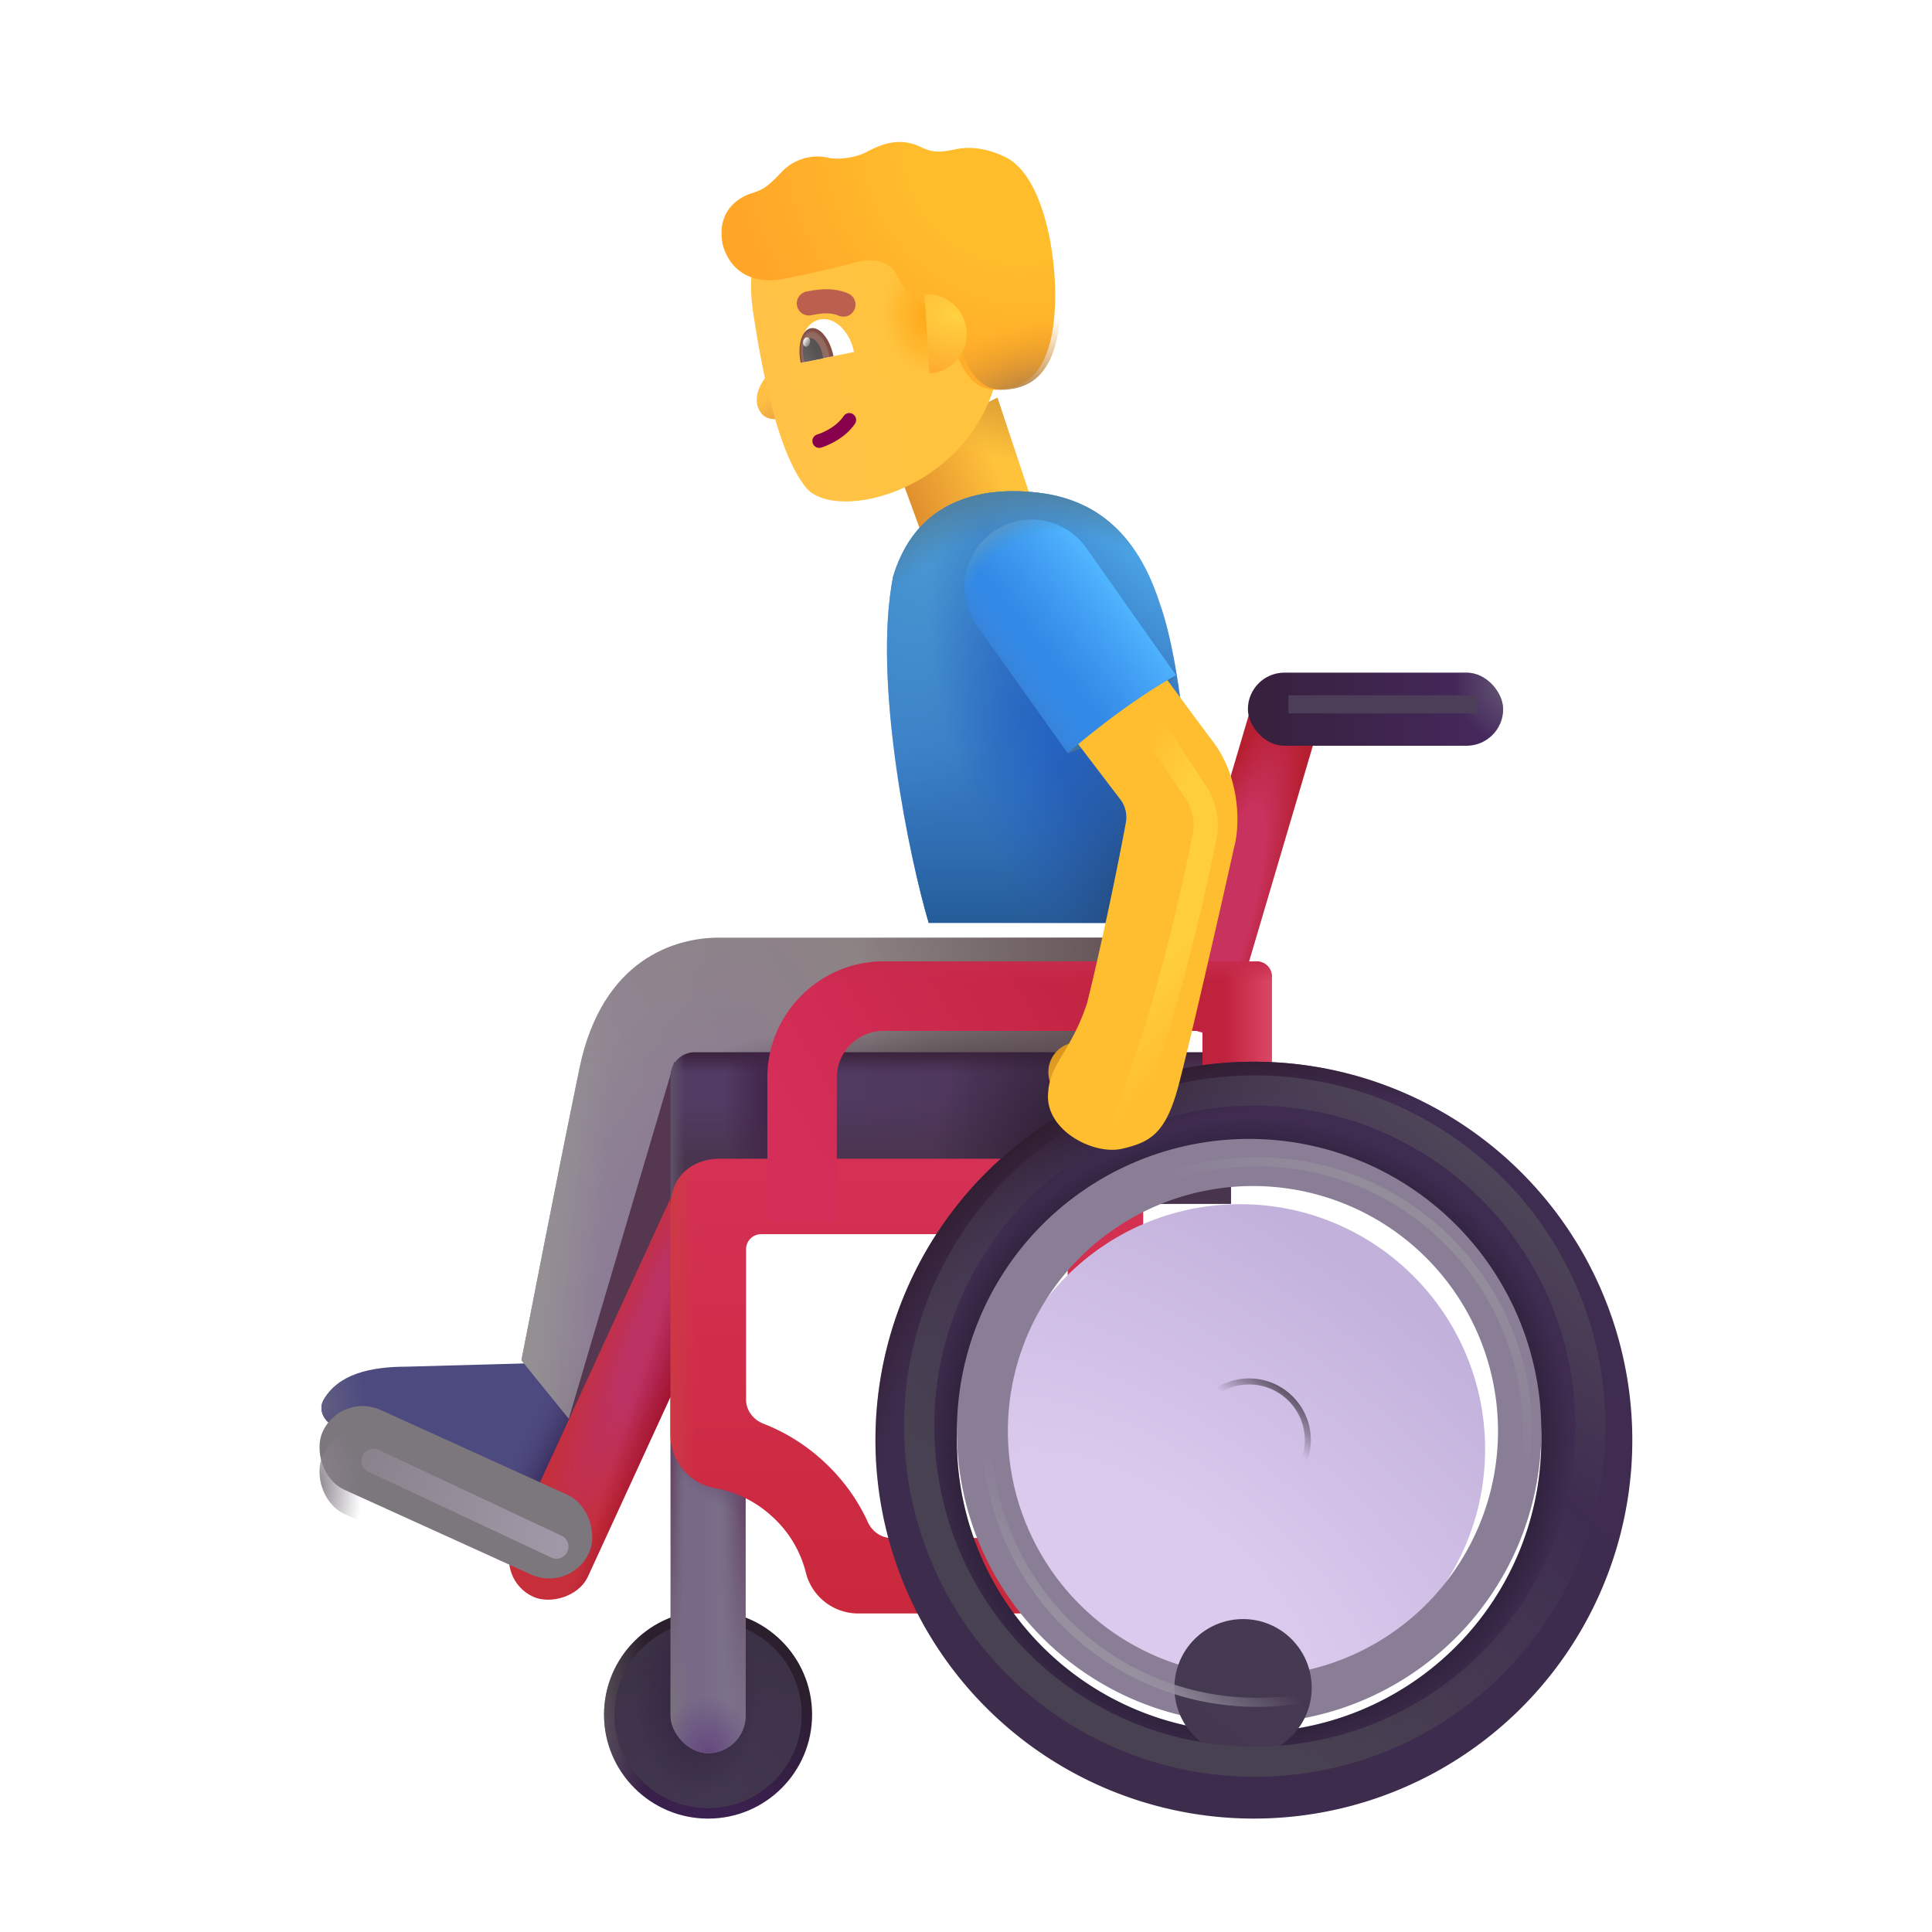 <svg xmlns="http://www.w3.org/2000/svg" width="32" height="32" fill="none" viewBox="0 0 32 32"><g filter="url(#filter0_i_4002_461)"><path fill="#4D4A7F" d="m6.547 22.336 2.094-.058.996.824-.796 1.8-3.499-1.576c-.173-.078-.277-.274-.182-.44.243-.42.749-.55 1.387-.55Z"/><path fill="url(#paint0_linear_4002_461)" d="m6.547 22.336 2.094-.058.996.824-.796 1.8-3.499-1.576c-.173-.078-.277-.274-.182-.44.243-.42.749-.55 1.387-.55Z"/><path fill="url(#paint1_linear_4002_461)" d="m6.547 22.336 2.094-.058.996.824-.796 1.8-3.499-1.576c-.173-.078-.277-.274-.182-.44.243-.42.749-.55 1.387-.55Z"/><path fill="url(#paint2_radial_4002_461)" d="m6.547 22.336 2.094-.058.996.824-.796 1.8-3.499-1.576c-.173-.078-.277-.274-.182-.44.243-.42.749-.55 1.387-.55Z"/></g><g filter="url(#filter1_i_4002_461)"><path fill="url(#paint3_linear_4002_461)" d="M11.91 15.281h7.055v3.157h-6.843L9.715 23.61l-1.078-1.33c.157-.796.594-3.054.961-4.835.375-1.82 1.594-2.165 2.313-2.165Z"/><path fill="url(#paint4_radial_4002_461)" d="M11.91 15.281h7.055v3.157h-6.843L9.715 23.61l-1.078-1.33c.157-.796.594-3.054.961-4.835.375-1.82 1.594-2.165 2.313-2.165Z"/><path fill="url(#paint5_radial_4002_461)" d="M11.91 15.281h7.055v3.157h-6.843L9.715 23.61l-1.078-1.33c.157-.796.594-3.054.961-4.835.375-1.82 1.594-2.165 2.313-2.165Z"/><path fill="url(#paint6_radial_4002_461)" d="M11.91 15.281h7.055v3.157h-6.843L9.715 23.61l-1.078-1.33c.157-.796.594-3.054.961-4.835.375-1.82 1.594-2.165 2.313-2.165Z"/><path fill="url(#paint7_linear_4002_461)" d="M11.91 15.281h7.055v3.157h-6.843L9.715 23.61l-1.078-1.33c.157-.796.594-3.054.961-4.835.375-1.82 1.594-2.165 2.313-2.165Z"/></g><g filter="url(#filter2_f_4002_461)"><path fill="#553750" d="m9.247 24.086 1.922-6.5 1.032 1.75-2.954 4.75Z"/></g><circle cx="11.728" cy="28.399" r="1.723" fill="url(#paint8_linear_4002_461)"/><circle cx="11.728" cy="28.399" r="1.723" fill="url(#paint9_radial_4002_461)"/><g filter="url(#filter3_f_4002_461)"><circle cx="11.728" cy="28.399" r="1.551" fill="url(#paint10_radial_4002_461)"/><circle cx="11.728" cy="28.399" r="1.551" fill="url(#paint11_radial_4002_461)"/></g><rect width="1.242" height="6.695" x="11.107" y="22.344" fill="#776A86" rx=".621"/><rect width="1.242" height="6.695" x="11.107" y="22.344" fill="url(#paint12_linear_4002_461)" rx=".621"/><rect width="1.242" height="6.695" x="11.107" y="22.344" fill="url(#paint13_radial_4002_461)" rx=".621"/><rect width="1.242" height="6.695" x="11.107" y="22.344" fill="url(#paint14_radial_4002_461)" rx=".621"/><rect width="1.242" height="6.695" x="11.107" y="22.344" fill="url(#paint15_radial_4002_461)" rx=".621"/><rect width="1.242" height="6.695" x="11.107" y="22.344" fill="url(#paint16_radial_4002_461)" rx=".621"/><rect width="1.242" height="6.695" x="11.107" y="22.344" fill="url(#paint17_radial_4002_461)" rx=".621"/><rect width="7.832" height="1.372" x="8.206" y="26.16" fill="url(#paint18_radial_4002_461)" rx=".686" transform="rotate(-65.334 8.206 26.16)"/><rect width="7.832" height="1.372" x="8.206" y="26.16" fill="url(#paint19_linear_4002_461)" rx=".686" transform="rotate(-65.334 8.206 26.16)"/><path fill="url(#paint20_linear_4002_461)" d="M11.107 17.83a.4.4 0 0 1 .4-.4h8.881v2.508h-9.281V17.83Z"/><path fill="url(#paint21_linear_4002_461)" d="M11.107 17.83a.4.4 0 0 1 .4-.4h8.881v2.508h-9.281V17.83Z"/><path fill="url(#paint22_linear_4002_461)" d="M11.107 17.83a.4.4 0 0 1 .4-.4h8.881v2.508h-9.281V17.83Z"/><path fill="url(#paint23_linear_4002_461)" d="M11.107 17.83a.4.4 0 0 1 .4-.4h8.881v2.508h-9.281V17.83Z"/><path fill="url(#paint24_radial_4002_461)" d="M11.107 17.83a.4.4 0 0 1 .4-.4h8.881v2.508h-9.281V17.83Z"/><path fill="url(#paint25_radial_4002_461)" d="M11.107 17.83a.4.4 0 0 1 .4-.4h8.881v2.508h-9.281V17.83Z"/><g fill-rule="evenodd" clip-rule="evenodd" filter="url(#filter4_i_4002_461)"><path fill="url(#paint26_linear_4002_461)" d="M11.107 19.79c0-.484.337-.798.82-.798h7.008v7.532h-4.726a.895.895 0 0 1-.864-.686 1.857 1.857 0 0 0-.562-.925 1.864 1.864 0 0 0-.928-.462.896.896 0 0 1-.748-.876v-3.786Zm1.5.452a.25.25 0 0 0-.25.25v2.489c0 .18.12.335.288.4.35.136.682.338.977.606.328.297.58.647.752 1.023.07.155.22.264.39.264h2.92v-5.032h-5.077Z"/><path fill="url(#paint27_linear_4002_461)" d="M11.107 19.79c0-.484.337-.798.82-.798h7.008v7.532h-4.726a.895.895 0 0 1-.864-.686 1.857 1.857 0 0 0-.562-.925 1.864 1.864 0 0 0-.928-.462.896.896 0 0 1-.748-.876v-3.786Zm1.5.452a.25.25 0 0 0-.25.25v2.489c0 .18.12.335.288.4.35.136.682.338.977.606.328.297.58.647.752 1.023.07.155.22.264.39.264h2.92v-5.032h-5.077Z"/></g><path fill="url(#paint28_linear_4002_461)" d="m14.77 7.482 1.75-.896.753 2.258-1.77.647-.734-2.009Z"/><path fill="url(#paint29_linear_4002_461)" d="m14.77 7.482 1.75-.896.753 2.258-1.77.647-.734-2.009Z"/><path fill="url(#paint30_radial_4002_461)" d="M20.736 11.666h1.162v5.449h-1.162z" transform="rotate(16.465 20.736 11.666)"/><g filter="url(#filter5_i_4002_461)"><rect width="4.847" height="1.452" x="5.644" y="23.453" fill="#7C767D" rx=".726" transform="rotate(24.427 5.644 23.453)"/></g><rect width="4.847" height="1.452" x="5.644" y="23.453" fill="url(#paint31_radial_4002_461)" rx=".726" transform="rotate(24.427 5.644 23.453)"/><g fill-rule="evenodd" clip-rule="evenodd" filter="url(#filter6_i_4002_461)"><path fill="url(#paint32_linear_4002_461)" d="M14.486 17.075a.775.775 0 0 0-.776.775v2.388h-1a.15.15 0 0 1-.15-.15V17.85c0-1.063.862-1.925 1.926-1.925h6.18a.25.25 0 0 1 .25.25v2.75h-1.15v-1.85h-5.28Z"/><path fill="url(#paint33_linear_4002_461)" d="M14.486 17.075a.775.775 0 0 0-.776.775v2.388h-1a.15.15 0 0 1-.15-.15V17.85c0-1.063.862-1.925 1.926-1.925h6.18a.25.25 0 0 1 .25.25v2.75h-1.15v-1.85h-5.28Z"/><path fill="url(#paint34_linear_4002_461)" d="M14.486 17.075a.775.775 0 0 0-.776.775v2.388h-1a.15.15 0 0 1-.15-.15V17.85c0-1.063.862-1.925 1.926-1.925h6.18a.25.25 0 0 1 .25.25v2.75h-1.15v-1.85h-5.28Z"/></g><path fill="url(#paint35_linear_4002_461)" fill-rule="evenodd" d="M20.689 30.121a6.268 6.268 0 1 0 0-12.535 6.268 6.268 0 0 0 0 12.535Zm0-1.427a4.84 4.84 0 1 0 0-9.68 4.84 4.84 0 0 0 0 9.68Z" clip-rule="evenodd"/><path fill="url(#paint36_radial_4002_461)" fill-rule="evenodd" d="M20.689 30.121a6.268 6.268 0 1 0 0-12.535 6.268 6.268 0 0 0 0 12.535Zm0-1.427a4.84 4.84 0 1 0 0-9.68 4.84 4.84 0 0 0 0 9.68Z" clip-rule="evenodd"/><path fill="url(#paint37_radial_4002_461)" fill-rule="evenodd" d="M20.689 30.121a6.268 6.268 0 1 0 0-12.535 6.268 6.268 0 0 0 0 12.535Zm0-1.427a4.84 4.84 0 1 0 0-9.68 4.84 4.84 0 0 0 0 9.68Z" clip-rule="evenodd"/><rect width="4.227" height="1.211" x="20.669" y="11.141" fill="url(#paint38_linear_4002_461)" rx=".605"/><rect width="4.227" height="1.211" x="20.669" y="11.141" fill="url(#paint39_radial_4002_461)" rx=".605"/><g filter="url(#filter7_i_4002_461)"><circle cx="20.689" cy="23.854" r="4.059" fill="url(#paint40_radial_4002_461)"/></g><g filter="url(#filter8_i_4002_461)"><path fill="#8A7E97" fill-rule="evenodd" d="M20.689 28.694a4.84 4.84 0 1 0 0-9.68 4.84 4.84 0 0 0 0 9.68Zm0-.782a4.059 4.059 0 1 0 0-8.117 4.059 4.059 0 0 0 0 8.117Z" clip-rule="evenodd"/></g><path fill="#3779C2" d="M15.382 15.286c-.31-1.038-.936-3.994-.589-5.739.438-1.445 1.743-1.46 2.375-1.39.774.085 1.602.476 2.04 1.835.453 1.25.58 4.081.632 5.446h-.875v-.152h-3.583Z"/><path fill="url(#paint41_radial_4002_461)" d="M15.382 15.286c-.31-1.038-.936-3.994-.589-5.739.438-1.445 1.743-1.46 2.375-1.39.774.085 1.602.476 2.04 1.835.453 1.25.58 4.081.632 5.446h-.875v-.152h-3.583Z"/><path fill="url(#paint42_linear_4002_461)" d="M15.382 15.286c-.31-1.038-.936-3.994-.589-5.739.438-1.445 1.743-1.46 2.375-1.39.774.085 1.602.476 2.04 1.835.453 1.25.58 4.081.632 5.446h-.875v-.152h-3.583Z"/><path fill="url(#paint43_radial_4002_461)" d="M15.382 15.286c-.31-1.038-.936-3.994-.589-5.739.438-1.445 1.743-1.46 2.375-1.39.774.085 1.602.476 2.04 1.835.453 1.25.58 4.081.632 5.446h-.875v-.152h-3.583Z"/><path fill="url(#paint44_radial_4002_461)" d="M15.382 15.286c-.31-1.038-.936-3.994-.589-5.739.438-1.445 1.743-1.46 2.375-1.39.774.085 1.602.476 2.04 1.835.453 1.25.58 4.081.632 5.446h-.875v-.152h-3.583Z"/><path fill="url(#paint45_radial_4002_461)" d="M15.382 15.286c-.31-1.038-.936-3.994-.589-5.739.438-1.445 1.743-1.46 2.375-1.39.774.085 1.602.476 2.04 1.835.453 1.25.58 4.081.632 5.446h-.875v-.152h-3.583Z"/><path fill="url(#paint46_radial_4002_461)" d="M15.382 15.286c-.31-1.038-.936-3.994-.589-5.739.438-1.445 1.743-1.46 2.375-1.39.774.085 1.602.476 2.04 1.835.453 1.25.58 4.081.632 5.446h-.875v-.152h-3.583Z"/><g filter="url(#filter9_di_4002_461)"><circle cx="20.689" cy="23.854" r="1.137" fill="url(#paint47_linear_4002_461)"/></g><g filter="url(#filter10_f_4002_461)"><circle cx="20.689" cy="23.854" r=".973" stroke="url(#paint48_linear_4002_461)" stroke-width=".1"/></g><g filter="url(#filter11_f_4002_461)"><circle cx="20.823" cy="23.72" r="4.476" stroke="url(#paint49_linear_4002_461)" stroke-width=".15"/></g><g filter="url(#filter12_f_4002_461)"><circle cx="20.783" cy="23.621" r="5.559" stroke="url(#paint50_linear_4002_461)" stroke-width=".5"/></g><circle cx="17.858" cy="17.756" r=".494" fill="url(#paint51_radial_4002_461)"/><path fill="#447199" d="M17.689 12.473c.426-.11 1.248-.693 1.789-1.293-.414.044-1.345.377-1.79 1.293Z"/><g filter="url(#filter13_i_4002_461)"><path fill="#FFBE30" d="m18.654 13.438-1.024-1.344 1.417-1.133c.204.238.704.941 1.145 1.524.451.595.448 1.382.352 1.734-.232 1.052-.753 3.316-.922 3.953-.211.797-.461.945-.938 1.055-.476.11-1.285-.313-1.223-.93.028-.48.387-.695.645-1.484.218-.872.512-2.274.642-2.99a.49.49 0 0 0-.094-.386Z"/></g><path fill="#3289E6" d="M16.181 10.36a1.11 1.11 0 1 1 1.814-1.283l1.483 2.107c-.871.48-1.793 1.289-1.793 1.289L16.18 10.36Z"/><path fill="url(#paint52_linear_4002_461)" d="M16.181 10.36a1.11 1.11 0 1 1 1.814-1.283l1.483 2.107c-.871.48-1.793 1.289-1.793 1.289L16.18 10.36Z"/><path fill="url(#paint53_linear_4002_461)" d="M16.181 10.36a1.11 1.11 0 1 1 1.814-1.283l1.483 2.107c-.871.48-1.793 1.289-1.793 1.289L16.18 10.36Z"/><path fill="url(#paint54_radial_4002_461)" d="M16.181 10.36a1.11 1.11 0 1 1 1.814-1.283l1.483 2.107c-.871.48-1.793 1.289-1.793 1.289L16.18 10.36Z"/><g filter="url(#filter14_f_4002_461)"><path stroke="#4C3E59" stroke-width=".3" d="M21.341 11.666h3.125"/></g><g filter="url(#filter15_f_4002_461)"><path stroke="url(#paint55_linear_4002_461)" stroke-linecap="round" stroke-width=".4" d="m6.185 24.195 3.031 1.422"/></g><g filter="url(#filter16_f_4002_461)"><path stroke="url(#paint56_radial_4002_461)" stroke-linecap="round" stroke-width=".4" d="m18.966 11.852.84 1.272a.98.98 0 0 1 .146.733c-.222 1.099-.717 3.27-1.36 4.776"/></g><path fill="url(#paint57_radial_4002_461)" d="M12.652 6.29a.908.908 0 0 0 .147-.45l.159-.033.203.997c-.166.16-.442.196-.56.03-.101-.14-.089-.345.051-.543Z"/><g filter="url(#filter17_i_4002_461)"><path fill="url(#paint58_linear_4002_461)" d="M12.677 5.396c-.11-.717.05-1.106.138-1.228l3.308-.672.625 2.792c-.385 2.036-2.713 2.593-3.201 1.985-.488-.61-.742-2.047-.87-2.877Z"/><path fill="url(#paint59_radial_4002_461)" d="M12.677 5.396c-.11-.717.05-1.106.138-1.228l3.308-.672.625 2.792c-.385 2.036-2.713 2.593-3.201 1.985-.488-.61-.742-2.047-.87-2.877Z"/></g><g filter="url(#filter18_ii_4002_461)"><path fill="url(#paint60_radial_4002_461)" d="M13.108 4.614c-.582.118-.925-.154-1.037-.56-.118-.582.3-.796.47-.85.189-.06.26-.096.492-.341a.817.817 0 0 1 .789-.25c.144.035.441.007.636-.098.325-.174.596-.225.904-.075.214.104.35.076.572.031.305-.062.591.022.816.13.672.322.914 1.85.8 2.76-.11.871-.504 1.051-.857 1.09-.424.047-.594-.247-.71-.497-.093-.2-.32-.665-.423-.873a.966.966 0 0 1-.591-.5c-.159-.325-.514-.293-.745-.223-.14.043-.534.138-1.116.256Z"/></g><path fill="url(#paint61_radial_4002_461)" d="M13.108 4.614c-.582.118-.925-.154-1.037-.56-.118-.582.3-.796.47-.85.189-.06.26-.096.492-.341a.817.817 0 0 1 .789-.25c.144.035.441.007.636-.098.325-.174.596-.225.904-.075.214.104.35.076.572.031.305-.062.591.022.816.13.672.322.914 1.85.8 2.76-.11.871-.504 1.051-.857 1.09-.424.047-.594-.247-.71-.497-.093-.2-.32-.665-.423-.873a.966.966 0 0 1-.591-.5c-.159-.325-.514-.293-.745-.223-.14.043-.534.138-1.116.256Z"/><path fill="url(#paint62_radial_4002_461)" d="m15.395 6.186-.083-1.312a.657.657 0 0 1 .083 1.312Z"/><path fill="#87014D" fill-rule="evenodd" d="M14.13 6.861a.113.113 0 0 1 .031.157c-.169.25-.463.365-.558.395a.113.113 0 1 1-.068-.216c.082-.025.314-.12.439-.306a.113.113 0 0 1 .157-.03Z" clip-rule="evenodd"/><path fill="#fff" d="m13.269 6.009.876-.179c-.07-.347-.324-.588-.566-.539-.242.05-.38.37-.31.718Z"/><path fill="url(#paint63_radial_4002_461)" d="m13.805 5.899-.001-.004c-.058-.283-.226-.488-.376-.458-.15.03-.224.285-.167.569l.001.003.543-.11Z"/><path fill="url(#paint64_radial_4002_461)" d="M13.632 5.934a.56.56 0 0 0-.01-.064c-.033-.165-.13-.284-.215-.266-.086.017-.129.165-.095.329a.55.55 0 0 0 .016.063l.304-.062Z"/><ellipse cx="13.36" cy="5.665" fill="url(#paint65_linear_4002_461)" rx=".058" ry=".079" transform="rotate(13.114 13.36 5.665)"/><g filter="url(#filter19_i_4002_461)"><path stroke="#BC5F4E" stroke-linecap="round" stroke-width=".4" d="M13.297 4.925c.114-.023.363-.074.573.02"/></g><defs><radialGradient id="paint2_radial_4002_461" cx="0" cy="0" r="1" gradientTransform="matrix(.74 -.048 .083 1.271 5.124 22.922)" gradientUnits="userSpaceOnUse"><stop stop-color="#615F82"/><stop offset="1" stop-color="#615F82" stop-opacity="0"/></radialGradient><radialGradient id="paint4_radial_4002_461" cx="0" cy="0" r="1" gradientTransform="rotate(109.319 -1.8 14.158) scale(5.762 2.259)" gradientUnits="userSpaceOnUse"><stop stop-color="#8A7794"/><stop offset="1" stop-color="#8A7794" stop-opacity="0"/></radialGradient><radialGradient id="paint5_radial_4002_461" cx="0" cy="0" r="1" gradientTransform="matrix(7.5 0 0 12.156 10.997 17.04)" gradientUnits="userSpaceOnUse"><stop offset=".45" stop-color="#655558" stop-opacity="0"/><stop offset="1" stop-color="#655558"/></radialGradient><radialGradient id="paint6_radial_4002_461" cx="0" cy="0" r="1" gradientTransform="matrix(0 -1.469 5.125 0 16.06 18.008)" gradientUnits="userSpaceOnUse"><stop offset=".213" stop-color="#4B3D47"/><stop offset="1" stop-color="#4B3D47" stop-opacity="0"/></radialGradient><radialGradient id="paint9_radial_4002_461" cx="0" cy="0" r="1" gradientTransform="matrix(1.484 0 0 3.641 9.31 28.399)" gradientUnits="userSpaceOnUse"><stop stop-color="#79747B"/><stop offset="1" stop-color="#79747B" stop-opacity="0"/></radialGradient><radialGradient id="paint10_radial_4002_461" cx="0" cy="0" r="1" gradientTransform="matrix(0 -2.803 4.8 0 11.728 29.65)" gradientUnits="userSpaceOnUse"><stop stop-color="#423650"/><stop offset="1" stop-color="#3B3145"/></radialGradient><radialGradient id="paint11_radial_4002_461" cx="0" cy="0" r="1" gradientTransform="matrix(0 -1.719 1.031 0 11.529 28.102)" gradientUnits="userSpaceOnUse"><stop stop-color="#31223F"/><stop offset="1" stop-color="#31223F" stop-opacity="0"/></radialGradient><radialGradient id="paint13_radial_4002_461" cx="0" cy="0" r="1" gradientTransform="matrix(0 5.113 -.466 0 12.349 24.188)" gradientUnits="userSpaceOnUse"><stop stop-color="#5F3B5C"/><stop offset="1" stop-color="#6E5C72" stop-opacity="0"/></radialGradient><radialGradient id="paint14_radial_4002_461" cx="0" cy="0" r="1" gradientTransform="matrix(0 5.926 -.246 0 11.107 23.374)" gradientUnits="userSpaceOnUse"><stop stop-color="#5F3B5C"/><stop offset="1" stop-color="#6E5C72" stop-opacity="0"/></radialGradient><radialGradient id="paint15_radial_4002_461" cx="0" cy="0" r="1" gradientTransform="matrix(0 -2.692 .276 0 11.107 28.55)" gradientUnits="userSpaceOnUse"><stop stop-color="#7A727F"/><stop offset="1" stop-color="#7A727F" stop-opacity="0"/></radialGradient><radialGradient id="paint16_radial_4002_461" cx="0" cy="0" r="1" gradientTransform="matrix(0 -.949 .805 0 11.728 29.04)" gradientUnits="userSpaceOnUse"><stop stop-color="#64487F"/><stop offset="1" stop-color="#64487F" stop-opacity="0"/></radialGradient><radialGradient id="paint17_radial_4002_461" cx="0" cy="0" r="1" gradientTransform="matrix(1.156 .906 -.472 .603 11.935 24.07)" gradientUnits="userSpaceOnUse"><stop offset=".167" stop-color="#654970"/><stop offset="1" stop-color="#654970" stop-opacity="0"/></radialGradient><radialGradient id="paint18_radial_4002_461" cx="0" cy="0" r="1" gradientTransform="matrix(-5.015 -.138 .028 -1.02 13.906 26.94)" gradientUnits="userSpaceOnUse"><stop offset=".435" stop-color="#BB3161"/><stop offset="1" stop-color="#C62F3A"/></radialGradient><radialGradient id="paint24_radial_4002_461" cx="0" cy="0" r="1" gradientTransform="matrix(-2.078 -.422 .602 -2.963 17.591 18.977)" gradientUnits="userSpaceOnUse"><stop stop-color="#2F1F36"/><stop offset="1" stop-color="#2F1F36" stop-opacity="0"/></radialGradient><radialGradient id="paint25_radial_4002_461" cx="0" cy="0" r="1" gradientTransform="matrix(-.828 0 0 -2.43 12.81 18.195)" gradientUnits="userSpaceOnUse"><stop stop-color="#3F2245"/><stop offset="1" stop-color="#3F2245" stop-opacity="0"/></radialGradient><radialGradient id="paint30_radial_4002_461" cx="0" cy="0" r="1" gradientTransform="matrix(.068 -4.124 .847 .014 21.263 15.614)" gradientUnits="userSpaceOnUse"><stop offset=".553" stop-color="#C8325E"/><stop offset="1" stop-color="#B61F30"/></radialGradient><radialGradient id="paint31_radial_4002_461" cx="0" cy="0" r="1" gradientTransform="matrix(.595 -.39 .705 1.074 5.739 24.62)" gradientUnits="userSpaceOnUse"><stop stop-color="#89828D"/><stop offset="1" stop-color="#89828D" stop-opacity="0"/></radialGradient><radialGradient id="paint36_radial_4002_461" cx="0" cy="0" r="1" gradientTransform="rotate(90 -1.582 22.271) scale(5.342)" gradientUnits="userSpaceOnUse"><stop offset=".754" stop-color="#1B1423"/><stop offset="1" stop-color="#1B1423" stop-opacity="0"/></radialGradient><radialGradient id="paint37_radial_4002_461" cx="0" cy="0" r="1" gradientTransform="rotate(-137.525 18.01 9.371) scale(12.541 9.738)" gradientUnits="userSpaceOnUse"><stop offset=".921" stop-color="#301D2F" stop-opacity="0"/><stop offset="1" stop-color="#301D2F"/></radialGradient><radialGradient id="paint39_radial_4002_461" cx="0" cy="0" r="1" gradientTransform="matrix(-.859 .395 -.434 -.945 25.03 11.351)" gradientUnits="userSpaceOnUse"><stop stop-color="#675A75"/><stop offset="1" stop-color="#675A75" stop-opacity="0"/></radialGradient><radialGradient id="paint40_radial_4002_461" cx="0" cy="0" r="1" gradientTransform="matrix(4.094 -5.531 9.864 7.3 18.841 26.633)" gradientUnits="userSpaceOnUse"><stop offset=".246" stop-color="#DCCAEE"/><stop offset="1" stop-color="#C2B1DB"/></radialGradient><radialGradient id="paint41_radial_4002_461" cx="0" cy="0" r="1" gradientTransform="matrix(-.741 5.762 -2.397 -.308 15.433 8.135)" gradientUnits="userSpaceOnUse"><stop stop-color="#4B9CD5"/><stop offset="1" stop-color="#4B9CD5" stop-opacity="0"/></radialGradient><radialGradient id="paint43_radial_4002_461" cx="0" cy="0" r="1" gradientTransform="matrix(1.916 4.389 -1.674 .731 17.924 12.933)" gradientUnits="userSpaceOnUse"><stop offset=".148" stop-color="#2462C1"/><stop offset="1" stop-color="#2462C1" stop-opacity="0"/></radialGradient><radialGradient id="paint44_radial_4002_461" cx="0" cy="0" r="1" gradientTransform="matrix(-1.609 1.609 -4.297 -4.297 19.285 8.664)" gradientUnits="userSpaceOnUse"><stop stop-color="#53B5F3"/><stop offset="1" stop-color="#53B5F3" stop-opacity="0"/></radialGradient><radialGradient id="paint45_radial_4002_461" cx="0" cy="0" r="1" gradientTransform="matrix(-2.525 -.379 .693 -4.625 18.921 15.438)" gradientUnits="userSpaceOnUse"><stop stop-color="#21436F"/><stop offset="1" stop-color="#2E61A0" stop-opacity="0"/></radialGradient><radialGradient id="paint46_radial_4002_461" cx="0" cy="0" r="1" gradientTransform="matrix(-2.406 -7.303 5.149 -1.696 18.239 15.438)" gradientUnits="userSpaceOnUse"><stop offset=".883" stop-color="#517C98" stop-opacity="0"/><stop offset="1" stop-color="#517C98"/></radialGradient><radialGradient id="paint51_radial_4002_461" cx="0" cy="0" r="1" gradientTransform="rotate(-73.593 20.77 -2.73) scale(.733)" gradientUnits="userSpaceOnUse"><stop stop-color="#E3A330"/><stop offset="1" stop-color="#D99215"/></radialGradient><radialGradient id="paint54_radial_4002_461" cx="0" cy="0" r="1" gradientTransform="matrix(-2.016 -2.969 2.354 -1.598 18.428 11.754)" gradientUnits="userSpaceOnUse"><stop offset=".88" stop-color="#4098D6" stop-opacity="0"/><stop offset="1" stop-color="#5D95C4"/></radialGradient><radialGradient id="paint56_radial_4002_461" cx="0" cy="0" r="1" gradientTransform="matrix(-4.234 6.766 -1.434 -.898 20.326 13.336)" gradientUnits="userSpaceOnUse"><stop offset=".471" stop-color="#FFCE3C"/><stop offset="1" stop-color="#FFCE3C" stop-opacity="0"/></radialGradient><radialGradient id="paint57_radial_4002_461" cx="0" cy="0" r="1" gradientTransform="matrix(.386 .481 -.612 .492 12.53 6.453)" gradientUnits="userSpaceOnUse"><stop offset=".332" stop-color="#FFBF42"/><stop offset="1" stop-color="#EBA544"/></radialGradient><radialGradient id="paint59_radial_4002_461" cx="0" cy="0" r="1" gradientTransform="rotate(171.683 7.598 3.29) scale(.764 .932)" gradientUnits="userSpaceOnUse"><stop offset=".156" stop-color="#FFAB1D"/><stop offset="1" stop-color="#FFAB1D" stop-opacity="0"/></radialGradient><radialGradient id="paint60_radial_4002_461" cx="0" cy="0" r="1" gradientTransform="rotate(126.231 7.69 5.627) scale(4.201 4.764)" gradientUnits="userSpaceOnUse"><stop offset=".363" stop-color="#FFBC2B"/><stop offset="1" stop-color="#FFA629"/></radialGradient><radialGradient id="paint61_radial_4002_461" cx="0" cy="0" r="1" gradientTransform="matrix(-.339 -1.135 2.407 -.719 16.969 6.583)" gradientUnits="userSpaceOnUse"><stop offset=".064" stop-color="#B28146"/><stop offset="1" stop-color="#EF9926" stop-opacity="0"/></radialGradient><radialGradient id="paint62_radial_4002_461" cx="0" cy="0" r="1" gradientTransform="matrix(-.232 .916 -1.488 -.377 15.83 5.234)" gradientUnits="userSpaceOnUse"><stop offset=".04" stop-color="#FFD040"/><stop offset="1" stop-color="#FEAD30"/></radialGradient><radialGradient id="paint63_radial_4002_461" cx="0" cy="0" r="1" gradientTransform="matrix(.242 -.049 .096 .47 13.51 5.939)" gradientUnits="userSpaceOnUse"><stop offset=".895" stop-color="#916A62"/><stop offset="1" stop-color="#824D44"/></radialGradient><radialGradient id="paint64_radial_4002_461" cx="0" cy="0" r="1" gradientTransform="matrix(.221 -.045 .097 .479 13.366 5.988)" gradientUnits="userSpaceOnUse"><stop stop-color="#666361"/><stop offset=".813" stop-color="#565352"/></radialGradient><linearGradient id="paint0_linear_4002_461" x1="9.114" x2="8.197" y1="24.354" y2="23.872" gradientUnits="userSpaceOnUse"><stop offset=".209" stop-color="#342252"/><stop offset="1" stop-color="#4E4B80" stop-opacity="0"/></linearGradient><linearGradient id="paint1_linear_4002_461" x1="7.875" x2="8.165" y1="24.692" y2="23.936" gradientUnits="userSpaceOnUse"><stop offset=".122" stop-color="#332156"/><stop offset="1" stop-color="#4E4B80" stop-opacity="0"/></linearGradient><linearGradient id="paint3_linear_4002_461" x1="9.904" x2="16.06" y1="20.602" y2="17.227" gradientUnits="userSpaceOnUse"><stop stop-color="#918697"/><stop offset="1" stop-color="#8C8181"/></linearGradient><linearGradient id="paint7_linear_4002_461" x1="9.06" x2="9.966" y1="19.852" y2="19.914" gradientUnits="userSpaceOnUse"><stop stop-color="#948F93"/><stop offset="1" stop-color="#948F93" stop-opacity="0"/></linearGradient><linearGradient id="paint8_linear_4002_461" x1="11.919" x2="11.919" y1="30.242" y2="26.676" gradientUnits="userSpaceOnUse"><stop stop-color="#3C2053"/><stop offset=".596" stop-color="#2B1E2D"/></linearGradient><linearGradient id="paint12_linear_4002_461" x1="12.349" x2="11.612" y1="26.776" y2="26.776" gradientUnits="userSpaceOnUse"><stop stop-color="#7F758D"/><stop offset="1" stop-color="#7F758D" stop-opacity="0"/></linearGradient><linearGradient id="paint19_linear_4002_461" x1="11.901" x2="11.813" y1="27.741" y2="26.988" gradientUnits="userSpaceOnUse"><stop stop-color="#980A27"/><stop offset="1" stop-color="#980A27" stop-opacity="0"/></linearGradient><linearGradient id="paint20_linear_4002_461" x1="12.351" x2="17.259" y1="18.5" y2="18.5" gradientUnits="userSpaceOnUse"><stop stop-color="#523C64"/><stop offset="1" stop-color="#4D3659"/></linearGradient><linearGradient id="paint21_linear_4002_461" x1="15.747" x2="15.747" y1="17.43" y2="17.774" gradientUnits="userSpaceOnUse"><stop stop-color="#3B223C"/><stop offset="1" stop-color="#3B223C" stop-opacity="0"/></linearGradient><linearGradient id="paint22_linear_4002_461" x1="14.826" x2="14.826" y1="19.274" y2="18.227" gradientUnits="userSpaceOnUse"><stop stop-color="#49344D"/><stop offset="1" stop-color="#49344D" stop-opacity="0"/></linearGradient><linearGradient id="paint23_linear_4002_461" x1="11.107" x2="11.341" y1="19.039" y2="19.039" gradientUnits="userSpaceOnUse"><stop stop-color="#5F5168"/><stop offset="1" stop-color="#5F5168" stop-opacity="0"/></linearGradient><linearGradient id="paint26_linear_4002_461" x1="15.021" x2="15.021" y1="18.992" y2="26.524" gradientUnits="userSpaceOnUse"><stop stop-color="#D53155"/><stop offset="1" stop-color="#CA283C"/></linearGradient><linearGradient id="paint27_linear_4002_461" x1="11.107" x2="11.529" y1="21.287" y2="21.287" gradientUnits="userSpaceOnUse"><stop stop-color="#CD3945"/><stop offset="1" stop-color="#CD3945" stop-opacity="0"/></linearGradient><linearGradient id="paint28_linear_4002_461" x1="16.583" x2="15.123" y1="7.985" y2="8.539" gradientUnits="userSpaceOnUse"><stop stop-color="#FFC23B"/><stop offset="1" stop-color="#E08E2E"/></linearGradient><linearGradient id="paint29_linear_4002_461" x1="16.779" x2="16.544" y1="6.711" y2="7.571" gradientUnits="userSpaceOnUse"><stop stop-color="#DFA236"/><stop offset="1" stop-color="#DFA236" stop-opacity="0"/></linearGradient><linearGradient id="paint32_linear_4002_461" x1="13.357" x2="19.091" y1="19.258" y2="16.008" gradientUnits="userSpaceOnUse"><stop stop-color="#D52E59"/><stop offset="1" stop-color="#BF223D"/></linearGradient><linearGradient id="paint33_linear_4002_461" x1="21.17" x2="20.147" y1="17.385" y2="17.385" gradientUnits="userSpaceOnUse"><stop stop-color="#E35373"/><stop offset="1" stop-color="#E35373" stop-opacity="0"/></linearGradient><linearGradient id="paint34_linear_4002_461" x1="16.738" x2="16.738" y1="15.925" y2="16.258" gradientUnits="userSpaceOnUse"><stop stop-color="#C72B4C"/><stop offset="1" stop-color="#C72B4C" stop-opacity="0"/></linearGradient><linearGradient id="paint35_linear_4002_461" x1="24.529" x2="16.435" y1="19.477" y2="28.539" gradientUnits="userSpaceOnUse"><stop stop-color="#3F2C51"/><stop offset="1" stop-color="#3D2C4C"/></linearGradient><linearGradient id="paint38_linear_4002_461" x1="21.013" x2="24.896" y1="11.883" y2="11.883" gradientUnits="userSpaceOnUse"><stop stop-color="#37213E"/><stop offset="1" stop-color="#46295F"/></linearGradient><linearGradient id="paint42_linear_4002_461" x1="15.776" x2="15.776" y1="15.438" y2="12.435" gradientUnits="userSpaceOnUse"><stop stop-color="#225993"/><stop offset="1" stop-color="#2E6CB2" stop-opacity="0"/></linearGradient><linearGradient id="paint47_linear_4002_461" x1="21.497" x2="20.013" y1="22.992" y2="24.99" gradientUnits="userSpaceOnUse"><stop stop-color="#463A52"/><stop offset="1" stop-color="#443850"/></linearGradient><linearGradient id="paint48_linear_4002_461" x1="21.662" x2="20.279" y1="22.828" y2="24.555" gradientUnits="userSpaceOnUse"><stop offset=".139" stop-color="#524A5B"/><stop offset=".488" stop-color="#524A5B" stop-opacity="0"/></linearGradient><linearGradient id="paint49_linear_4002_461" x1="24.294" x2="18.169" y1="20.289" y2="27.93" gradientUnits="userSpaceOnUse"><stop offset=".066" stop-color="#938C9B"/><stop offset=".257" stop-color="#938C9B" stop-opacity="0"/><stop offset=".803" stop-color="#938C9B" stop-opacity="0"/><stop offset=".945" stop-color="#96909F"/></linearGradient><linearGradient id="paint50_linear_4002_461" x1="24.498" x2="17.123" y1="19.215" y2="28.528" gradientUnits="userSpaceOnUse"><stop stop-color="#4E4558"/><stop offset=".294" stop-color="#4E4558" stop-opacity="0"/><stop offset=".801" stop-color="#484151"/></linearGradient><linearGradient id="paint52_linear_4002_461" x1="16.584" x2="17.131" y1="11.321" y2="10.926" gradientUnits="userSpaceOnUse"><stop stop-color="#377ECC"/><stop offset="1" stop-color="#3E87E1" stop-opacity="0"/></linearGradient><linearGradient id="paint53_linear_4002_461" x1="18.875" x2="17.604" y1="10.189" y2="11.203" gradientUnits="userSpaceOnUse"><stop stop-color="#51B6FF"/><stop offset="1" stop-color="#4BAAFC" stop-opacity="0"/></linearGradient><linearGradient id="paint55_linear_4002_461" x1="9.216" x2="4.169" y1="25.617" y2="23.383" gradientUnits="userSpaceOnUse"><stop stop-color="#A198A7"/><stop offset="1" stop-color="#A198A7" stop-opacity="0"/></linearGradient><linearGradient id="paint58_linear_4002_461" x1="15.449" x2="12.943" y1="6.162" y2="6.83" gradientUnits="userSpaceOnUse"><stop stop-color="#FFC33E"/><stop offset="1" stop-color="#FFC247"/></linearGradient><linearGradient id="paint65_linear_4002_461" x1="13.296" x2="13.463" y1="5.631" y2="5.685" gradientUnits="userSpaceOnUse"><stop stop-color="#fff"/><stop offset="1" stop-color="#fff" stop-opacity="0"/></linearGradient><filter id="filter0_i_4002_461" width="4.713" height="2.925" x="5.124" y="22.277" color-interpolation-filters="sRGB" filterUnits="userSpaceOnUse"><feFlood flood-opacity="0" result="BackgroundImageFix"/><feBlend in="SourceGraphic" in2="BackgroundImageFix" result="shape"/><feColorMatrix in="SourceAlpha" result="hardAlpha" values="0 0 0 0 0 0 0 0 0 0 0 0 0 0 0 0 0 0 127 0"/><feOffset dx=".2" dy=".3"/><feGaussianBlur stdDeviation=".25"/><feComposite in2="hardAlpha" k2="-1" k3="1" operator="arithmetic"/><feColorMatrix values="0 0 0 0 0.278 0 0 0 0 0.278 0 0 0 0 0.431 0 0 0 1 0"/><feBlend in2="shape" result="effect1_innerShadow_4002_461"/></filter><filter id="filter1_i_4002_461" width="10.328" height="8.578" x="8.637" y="15.281" color-interpolation-filters="sRGB" filterUnits="userSpaceOnUse"><feFlood flood-opacity="0" result="BackgroundImageFix"/><feBlend in="SourceGraphic" in2="BackgroundImageFix" result="shape"/><feColorMatrix in="SourceAlpha" result="hardAlpha" values="0 0 0 0 0 0 0 0 0 0 0 0 0 0 0 0 0 0 127 0"/><feOffset dy=".25"/><feGaussianBlur stdDeviation=".25"/><feComposite in2="hardAlpha" k2="-1" k3="1" operator="arithmetic"/><feColorMatrix values="0 0 0 0 0.514 0 0 0 0 0.502 0 0 0 0 0.506 0 0 0 1 0"/><feBlend in2="shape" result="effect1_innerShadow_4002_461"/></filter><filter id="filter2_f_4002_461" width="3.953" height="7.5" x="8.747" y="17.086" color-interpolation-filters="sRGB" filterUnits="userSpaceOnUse"><feFlood flood-opacity="0" result="BackgroundImageFix"/><feBlend in="SourceGraphic" in2="BackgroundImageFix" result="shape"/><feGaussianBlur result="effect1_foregroundBlur_4002_461" stdDeviation=".25"/></filter><filter id="filter3_f_4002_461" width="3.602" height="3.602" x="9.927" y="26.598" color-interpolation-filters="sRGB" filterUnits="userSpaceOnUse"><feFlood flood-opacity="0" result="BackgroundImageFix"/><feBlend in="SourceGraphic" in2="BackgroundImageFix" result="shape"/><feGaussianBlur result="effect1_foregroundBlur_4002_461" stdDeviation=".125"/></filter><filter id="filter4_i_4002_461" width="7.828" height="7.731" x="11.107" y="18.992" color-interpolation-filters="sRGB" filterUnits="userSpaceOnUse"><feFlood flood-opacity="0" result="BackgroundImageFix"/><feBlend in="SourceGraphic" in2="BackgroundImageFix" result="shape"/><feColorMatrix in="SourceAlpha" result="hardAlpha" values="0 0 0 0 0 0 0 0 0 0 0 0 0 0 0 0 0 0 127 0"/><feOffset dy=".2"/><feGaussianBlur stdDeviation=".15"/><feComposite in2="hardAlpha" k2="-1" k3="1" operator="arithmetic"/><feColorMatrix values="0 0 0 0 0.71 0 0 0 0 0.075 0 0 0 0 0.204 0 0 0 1 0"/><feBlend in2="shape" result="effect1_innerShadow_4002_461"/></filter><filter id="filter5_i_4002_461" width="4.543" height="3.256" x="5.279" y="23.288" color-interpolation-filters="sRGB" filterUnits="userSpaceOnUse"><feFlood flood-opacity="0" result="BackgroundImageFix"/><feBlend in="SourceGraphic" in2="BackgroundImageFix" result="shape"/><feColorMatrix in="SourceAlpha" result="hardAlpha" values="0 0 0 0 0 0 0 0 0 0 0 0 0 0 0 0 0 0 127 0"/><feOffset dy="-.4"/><feGaussianBlur stdDeviation=".375"/><feComposite in2="hardAlpha" k2="-1" k3="1" operator="arithmetic"/><feColorMatrix values="0 0 0 0 0.51 0 0 0 0 0.361 0 0 0 0 0.631 0 0 0 1 0"/><feBlend in2="shape" result="effect1_innerShadow_4002_461"/></filter><filter id="filter6_i_4002_461" width="8.506" height="4.313" x="12.56" y="15.925" color-interpolation-filters="sRGB" filterUnits="userSpaceOnUse"><feFlood flood-opacity="0" result="BackgroundImageFix"/><feBlend in="SourceGraphic" in2="BackgroundImageFix" result="shape"/><feColorMatrix in="SourceAlpha" result="hardAlpha" values="0 0 0 0 0 0 0 0 0 0 0 0 0 0 0 0 0 0 127 0"/><feOffset dx=".15"/><feGaussianBlur stdDeviation=".075"/><feComposite in2="hardAlpha" k2="-1" k3="1" operator="arithmetic"/><feColorMatrix values="0 0 0 0 0.804 0 0 0 0 0.271 0 0 0 0 0.361 0 0 0 1 0"/><feBlend in2="shape" result="effect1_innerShadow_4002_461"/></filter><filter id="filter7_i_4002_461" width="8.267" height="8.267" x="16.48" y="19.795" color-interpolation-filters="sRGB" filterUnits="userSpaceOnUse"><feFlood flood-opacity="0" result="BackgroundImageFix"/><feBlend in="SourceGraphic" in2="BackgroundImageFix" result="shape"/><feColorMatrix in="SourceAlpha" result="hardAlpha" values="0 0 0 0 0 0 0 0 0 0 0 0 0 0 0 0 0 0 127 0"/><feOffset dx="-.15" dy=".15"/><feGaussianBlur stdDeviation=".3"/><feComposite in2="hardAlpha" k2="-1" k3="1" operator="arithmetic"/><feColorMatrix values="0 0 0 0 0.698 0 0 0 0 0.612 0 0 0 0 0.808 0 0 0 1 0"/><feBlend in2="shape" result="effect1_innerShadow_4002_461"/></filter><filter id="filter8_i_4002_461" width="9.68" height="9.83" x="15.849" y="18.864" color-interpolation-filters="sRGB" filterUnits="userSpaceOnUse"><feFlood flood-opacity="0" result="BackgroundImageFix"/><feBlend in="SourceGraphic" in2="BackgroundImageFix" result="shape"/><feColorMatrix in="SourceAlpha" result="hardAlpha" values="0 0 0 0 0 0 0 0 0 0 0 0 0 0 0 0 0 0 127 0"/><feOffset dy="-.15"/><feGaussianBlur stdDeviation=".15"/><feComposite in2="hardAlpha" k2="-1" k3="1" operator="arithmetic"/><feColorMatrix values="0 0 0 0 0.478 0 0 0 0 0.4 0 0 0 0 0.561 0 0 0 1 0"/><feBlend in2="shape" result="effect1_innerShadow_4002_461"/></filter><filter id="filter9_di_4002_461" width="3.273" height="3.273" x="18.952" y="22.317" color-interpolation-filters="sRGB" filterUnits="userSpaceOnUse"><feFlood flood-opacity="0" result="BackgroundImageFix"/><feColorMatrix in="SourceAlpha" result="hardAlpha" values="0 0 0 0 0 0 0 0 0 0 0 0 0 0 0 0 0 0 127 0"/><feOffset dx="-.1" dy=".1"/><feGaussianBlur stdDeviation=".25"/><feComposite in2="hardAlpha" operator="out"/><feColorMatrix values="0 0 0 0 0.765 0 0 0 0 0.678 0 0 0 0 0.859 0 0 0 1 0"/><feBlend in2="BackgroundImageFix" result="effect1_dropShadow_4002_461"/><feBlend in="SourceGraphic" in2="effect1_dropShadow_4002_461" result="shape"/><feColorMatrix in="SourceAlpha" result="hardAlpha" values="0 0 0 0 0 0 0 0 0 0 0 0 0 0 0 0 0 0 127 0"/><feOffset dy="4"/><feGaussianBlur stdDeviation=".1"/><feComposite in2="hardAlpha" k2="-1" k3="1" operator="arithmetic"/><feColorMatrix values="0 0 0 0 0.247 0 0 0 0 0.208 0 0 0 0 0.286 0 0 0 1 0"/><feBlend in2="shape" result="effect2_innerShadow_4002_461"/></filter><filter id="filter10_f_4002_461" width="2.245" height="2.245" x="19.566" y="22.731" color-interpolation-filters="sRGB" filterUnits="userSpaceOnUse"><feFlood flood-opacity="0" result="BackgroundImageFix"/><feBlend in="SourceGraphic" in2="BackgroundImageFix" result="shape"/><feGaussianBlur result="effect1_foregroundBlur_4002_461" stdDeviation=".05"/></filter><filter id="filter11_f_4002_461" width="9.401" height="9.402" x="16.122" y="19.019" color-interpolation-filters="sRGB" filterUnits="userSpaceOnUse"><feFlood flood-opacity="0" result="BackgroundImageFix"/><feBlend in="SourceGraphic" in2="BackgroundImageFix" result="shape"/><feGaussianBlur result="effect1_foregroundBlur_4002_461" stdDeviation=".075"/></filter><filter id="filter12_f_4002_461" width="12.217" height="12.217" x="14.674" y="17.513" color-interpolation-filters="sRGB" filterUnits="userSpaceOnUse"><feFlood flood-opacity="0" result="BackgroundImageFix"/><feBlend in="SourceGraphic" in2="BackgroundImageFix" result="shape"/><feGaussianBlur result="effect1_foregroundBlur_4002_461" stdDeviation=".15"/></filter><filter id="filter13_i_4002_461" width="3.238" height="8.483" x="17.358" y="10.761" color-interpolation-filters="sRGB" filterUnits="userSpaceOnUse"><feFlood flood-opacity="0" result="BackgroundImageFix"/><feBlend in="SourceGraphic" in2="BackgroundImageFix" result="shape"/><feColorMatrix in="SourceAlpha" result="hardAlpha" values="0 0 0 0 0 0 0 0 0 0 0 0 0 0 0 0 0 0 127 0"/><feOffset dx="-.1" dy="-.2"/><feGaussianBlur stdDeviation=".25"/><feComposite in2="hardAlpha" k2="-1" k3="1" operator="arithmetic"/><feColorMatrix values="0 0 0 0 0.816 0 0 0 0 0.545 0 0 0 0 0.188 0 0 0 1 0"/><feBlend in2="shape" result="effect1_innerShadow_4002_461"/></filter><filter id="filter14_f_4002_461" width="4.025" height="1.2" x="20.891" y="11.066" color-interpolation-filters="sRGB" filterUnits="userSpaceOnUse"><feFlood flood-opacity="0" result="BackgroundImageFix"/><feBlend in="SourceGraphic" in2="BackgroundImageFix" result="shape"/><feGaussianBlur result="effect1_foregroundBlur_4002_461" stdDeviation=".225"/></filter><filter id="filter15_f_4002_461" width="4.231" height="2.622" x="5.585" y="23.596" color-interpolation-filters="sRGB" filterUnits="userSpaceOnUse"><feFlood flood-opacity="0" result="BackgroundImageFix"/><feBlend in="SourceGraphic" in2="BackgroundImageFix" result="shape"/><feGaussianBlur result="effect1_foregroundBlur_4002_461" stdDeviation=".2"/></filter><filter id="filter16_f_4002_461" width="2.78" height="8.181" x="17.891" y="11.152" color-interpolation-filters="sRGB" filterUnits="userSpaceOnUse"><feFlood flood-opacity="0" result="BackgroundImageFix"/><feBlend in="SourceGraphic" in2="BackgroundImageFix" result="shape"/><feGaussianBlur result="effect1_foregroundBlur_4002_461" stdDeviation=".25"/></filter><filter id="filter17_i_4002_461" width="4.308" height="5.21" x="12.44" y="3.296" color-interpolation-filters="sRGB" filterUnits="userSpaceOnUse"><feFlood flood-opacity="0" result="BackgroundImageFix"/><feBlend in="SourceGraphic" in2="BackgroundImageFix" result="shape"/><feColorMatrix in="SourceAlpha" result="hardAlpha" values="0 0 0 0 0 0 0 0 0 0 0 0 0 0 0 0 0 0 127 0"/><feOffset dx="-.2" dy="-.2"/><feGaussianBlur stdDeviation=".5"/><feComposite in2="hardAlpha" k2="-1" k3="1" operator="arithmetic"/><feColorMatrix values="0 0 0 0 0.78 0 0 0 0 0.576 0 0 0 0 0.2 0 0 0 1 0"/><feBlend in2="shape" result="effect1_innerShadow_4002_461"/></filter><filter id="filter18_ii_4002_461" width="6.026" height="4.705" x="11.751" y="2.051" color-interpolation-filters="sRGB" filterUnits="userSpaceOnUse"><feFlood flood-opacity="0" result="BackgroundImageFix"/><feBlend in="SourceGraphic" in2="BackgroundImageFix" result="shape"/><feColorMatrix in="SourceAlpha" result="hardAlpha" values="0 0 0 0 0 0 0 0 0 0 0 0 0 0 0 0 0 0 127 0"/><feOffset dx="-.3" dy=".3"/><feGaussianBlur stdDeviation=".3"/><feComposite in2="hardAlpha" k2="-1" k3="1" operator="arithmetic"/><feColorMatrix values="0 0 0 0 1 0 0 0 0 0.835 0 0 0 0 0.212 0 0 0 1 0"/><feBlend in2="shape" result="effect1_innerShadow_4002_461"/><feColorMatrix in="SourceAlpha" result="hardAlpha" values="0 0 0 0 0 0 0 0 0 0 0 0 0 0 0 0 0 0 127 0"/><feOffset dx=".2" dy="-.3"/><feGaussianBlur stdDeviation=".375"/><feComposite in2="hardAlpha" k2="-1" k3="1" operator="arithmetic"/><feColorMatrix values="0 0 0 0 0.976 0 0 0 0 0.592 0 0 0 0 0.11 0 0 0 1 0"/><feBlend in2="effect1_innerShadow_4002_461" result="effect2_innerShadow_4002_461"/></filter><filter id="filter19_i_4002_461" width="1.073" height=".555" x="13.097" y="4.691" color-interpolation-filters="sRGB" filterUnits="userSpaceOnUse"><feFlood flood-opacity="0" result="BackgroundImageFix"/><feBlend in="SourceGraphic" in2="BackgroundImageFix" result="shape"/><feColorMatrix in="SourceAlpha" result="hardAlpha" values="0 0 0 0 0 0 0 0 0 0 0 0 0 0 0 0 0 0 127 0"/><feOffset dx=".1" dy=".1"/><feGaussianBlur stdDeviation=".2"/><feComposite in2="hardAlpha" k2="-1" k3="1" operator="arithmetic"/><feColorMatrix values="0 0 0 0 0.62 0 0 0 0 0.2 0 0 0 0 0.086 0 0 0 1 0"/><feBlend in2="shape" result="effect1_innerShadow_4002_461"/></filter></defs></svg>